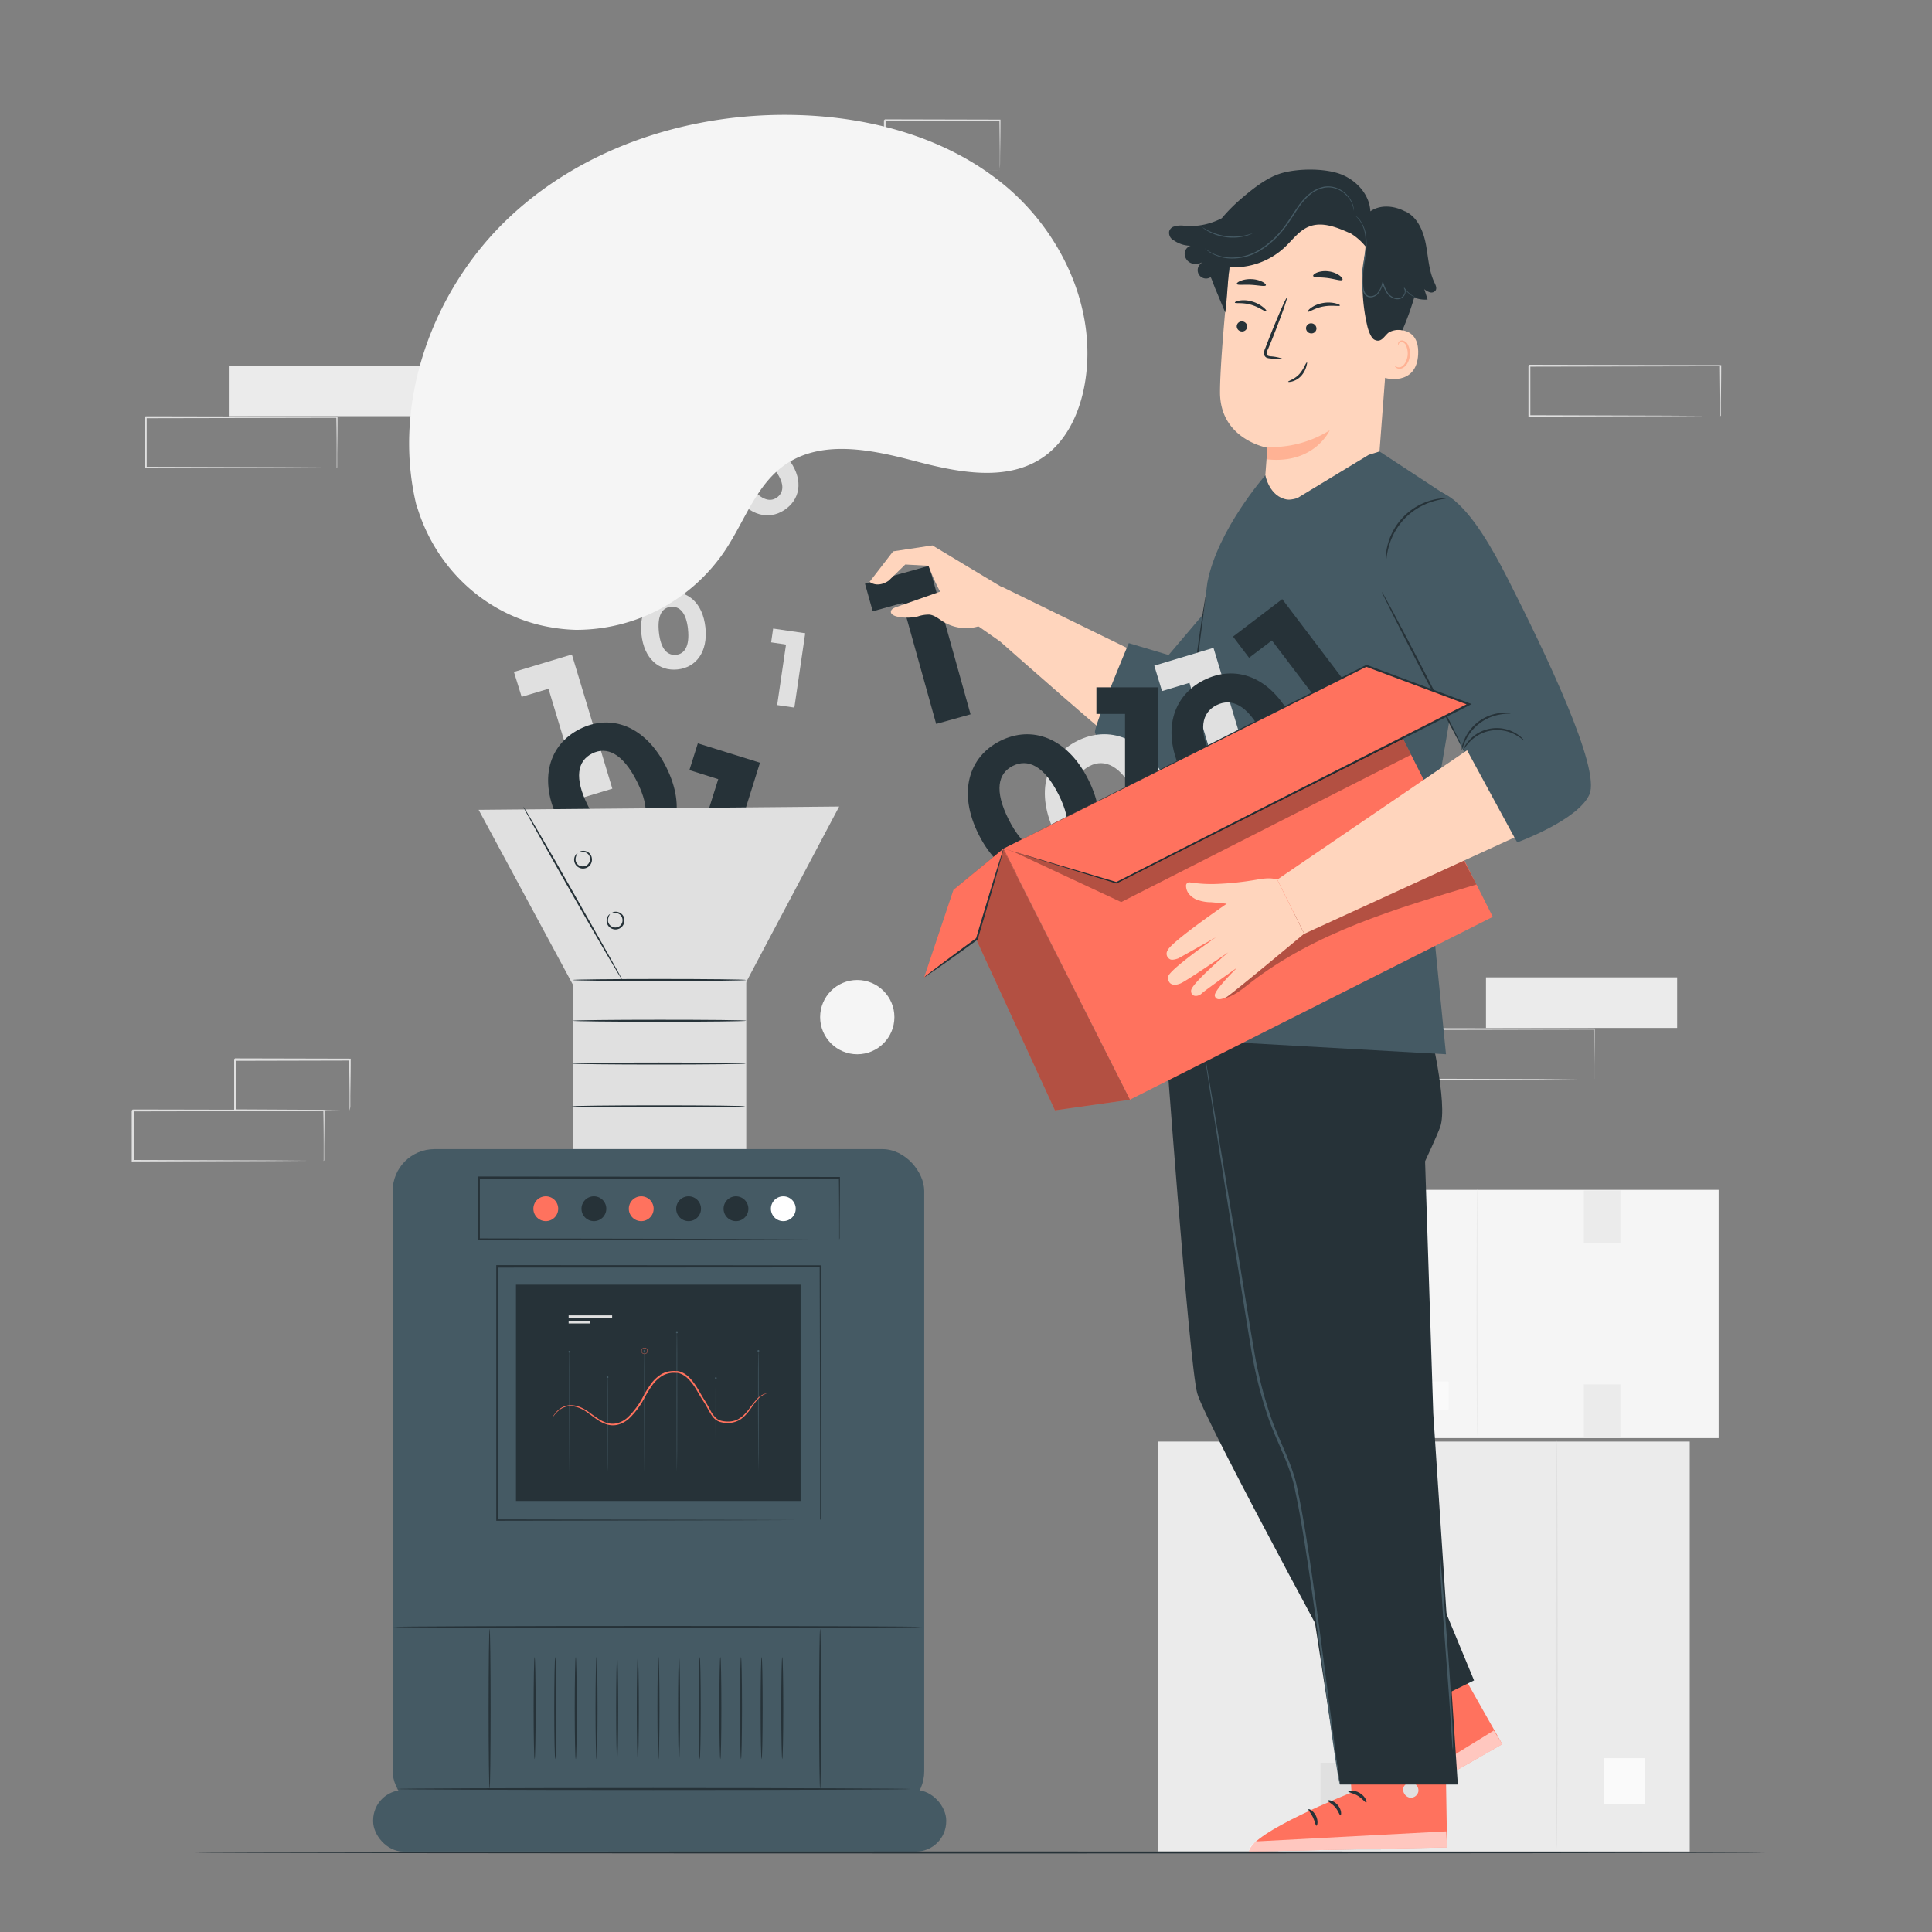 <svg xmlns="http://www.w3.org/2000/svg" viewBox="0 0 500 500"><rect x="0" y="0" width="500" height="500" fill="#808080" stroke="none"/><g id="background-complete"><rect x="361.47" y="307.92" width="83.31" height="64.25" transform="translate(806.25 680.1) rotate(180)" style="fill:#f5f5f5"></rect><path d="M382.34,371.72c.12,0,.21-14.32.21-32s-.09-32-.21-32-.21,14.32-.21,32S382.23,371.72,382.34,371.72Z" style="fill:#ebebeb"></path><rect x="368.53" y="357.55" width="6.39" height="7.22" transform="translate(743.45 722.32) rotate(180)" style="fill:#fafafa"></rect><rect x="409.9" y="308.09" width="9.46" height="13.71" style="fill:#ebebeb"></rect><rect x="409.9" y="358.27" width="9.46" height="13.71" style="fill:#ebebeb"></rect><rect x="299.78" y="373.08" width="137.52" height="106.07" style="fill:#ebebeb"></rect><path d="M402.85,478.4c-.15,0-.27-23.64-.27-52.8s.12-52.81.27-52.81.27,23.64.27,52.81S403,478.4,402.85,478.4Z" style="fill:#e0e0e0"></path><rect x="415.1" y="455.01" width="10.54" height="11.92" style="fill:#fafafa"></rect><rect x="341.74" y="373.35" width="15.62" height="22.63" style="fill:#e0e0e0"></rect><rect x="341.74" y="456.2" width="15.62" height="22.63" style="fill:#e0e0e0"></rect><rect x="59.22" y="94.62" width="49.47" height="13.09" style="fill:#ebebeb"></rect><path d="M87.13,121.07a2.07,2.07,0,0,1,0-.23l0-.67q0-.93,0-2.58c0-2.26,0-5.51-.09-9.6l.15.15-49.47.1.25-.25h0v13.06l-.25-.24,35.26.11,10.4.07,2.82,0,.73,0h.26s-.07,0-.22,0l-.71,0-2.76,0-10.35.07-35.43.11h-.25V108h0l.25-.26,49.47.1h.16V108c0,4.13-.07,7.41-.09,9.69,0,1.09,0,1.93,0,2.54,0,.27,0,.48,0,.65S87.14,121.08,87.13,121.07Z" style="fill:#e0e0e0"></path><rect x="384.57" y="252.94" width="49.47" height="13.09" style="fill:#ebebeb"></rect><path d="M412.48,279.4s0-.09,0-.24l0-.67q0-.93,0-2.58c0-2.26-.05-5.51-.09-9.6l.15.15-49.47.1.25-.25h0V279.4l-.25-.25,35.26.11,10.4.07,2.82,0,.73,0,.26,0h-.22l-.71,0-2.76,0-10.35.07-35.43.11h-.25V266.33h0l.25-.25,49.47.09h.16v.15c0,4.13-.07,7.41-.09,9.69,0,1.09,0,1.94,0,2.54,0,.27,0,.48,0,.65A.85.85,0,0,1,412.48,279.4Z" style="fill:#e0e0e0"></path><path d="M445.21,107.72a1,1,0,0,1,0-.23v-.67c0-.62,0-1.48,0-2.58,0-2.26-.05-5.51-.09-9.6l.16.15-49.47.1c.11-.11-.26.25.24-.25h0v13.06l-.25-.24,35.26.11,10.41.07,2.81,0,.74,0h.26a.6.6,0,0,1-.23,0l-.71,0-2.76,0-10.35.07-35.43.11h-.24v-.25c0-2.1,0-4.25,0-6.43V94.66h0l.26-.26,49.47.1h.15v.16c0,4.13-.06,7.41-.08,9.69,0,1.09,0,1.93,0,2.54,0,.27,0,.48,0,.65A1.23,1.23,0,0,1,445.21,107.72Z" style="fill:#e0e0e0"></path><path d="M83.77,300.47a1.35,1.35,0,0,1,0-.24v-.67c0-.62,0-1.48,0-2.58,0-2.26,0-5.51-.09-9.6l.16.15-49.47.1c.11-.11-.26.25.24-.25h0v13.07l-.25-.25,35.26.11L80,300.4l2.81,0,.74,0a.87.87,0,0,1,.26,0h-.23l-.71,0-2.76,0-10.35.07-35.43.11h-.24v-.24q0-3.17,0-6.44V287.4h0l.26-.26,49.47.1h.15v.16c0,4.13-.06,7.41-.08,9.69,0,1.09,0,1.94,0,2.54,0,.27,0,.48,0,.65A1.66,1.66,0,0,1,83.77,300.47Z" style="fill:#e0e0e0"></path><path d="M90.47,287.38s0-.09,0-.25,0-.42,0-.7c0-.64,0-1.52,0-2.62,0-2.3-.06-5.54-.1-9.52l.18.18-29.72.07.25-.25h0V281q0,3.29,0,6.35l-.24-.24,21.26.11,6.2.07,1.67,0,.59,0a3.28,3.28,0,0,1-.53,0l-1.63,0-6.13.06-21.43.12h-.24v-.24c0-2,0-4.16,0-6.35v-6.72h0c-.06,0,.47-.48.25-.25l29.72.07h.19v.18c0,4-.08,7.31-.1,9.63,0,1.09,0,1.95,0,2.58A5.15,5.15,0,0,1,90.47,287.38Z" style="fill:#e0e0e0"></path><path d="M252,57.3a1.1,1.1,0,0,1,0-.24v-.67l0-2.57c0-2.26-.05-5.51-.09-9.61l.16.16-49.47.1c.11-.12-.26.25.25-.26h0v3.34c0,1.11,0,2.21,0,3.3V57.3l-.25-.24,35.26.11,10.41.07,2.81,0,.74,0H252a.94.94,0,0,1-.23,0h-.71l-2.76,0L238,57.44l-35.43.11h-.24V57.3c0-2.1,0-4.25,0-6.44V44.22h0l.26-.25,49.47.1h.15v.15c0,4.14-.06,7.42-.08,9.7,0,1.08,0,1.93,0,2.54l0,.64A1.31,1.31,0,0,1,252,57.3Z" style="fill:#e0e0e0"></path><path d="M258.75,44.21a.72.72,0,0,1,0-.25c0-.18,0-.41,0-.69,0-.64,0-1.52,0-2.62,0-2.3-.05-5.54-.1-9.52l.19.18L229,31.38l.25-.25h0v6.72c0,2.19,0,4.31,0,6.34L229,44l21.26.12,6.2.06,1.67,0,.6,0a3.51,3.51,0,0,1-.54,0l-1.62,0-6.14.07L229,44.45h-.24v-.24c0-2,0-4.15,0-6.34V31.15h0c-.06.05.48-.48.25-.26l29.73.07h.18v.19c0,4-.08,7.31-.1,9.63,0,1.08,0,2-.05,2.58S258.76,44.23,258.75,44.21Z" style="fill:#e0e0e0"></path><path d="M148,169.38l10.47,34.73-8,2.42-8.52-28.28-6.95,2.09L133,173.89Z" style="fill:#e0e0e0"></path><path d="M166,164.16c-.69-6.38,2.45-10.38,7.2-10.89s8.67,2.71,9.36,9.09-2.42,10.38-7.2,10.89S166.68,170.53,166,164.16Zm12.06-1.31c-.47-4.39-2.21-6-4.45-5.8s-3.56,2.23-3.08,6.62,2.22,6,4.42,5.8S178.53,167.24,178.05,162.85Z" style="fill:#e0e0e0"></path><path d="M190.83,128.94c-4-5-3.49-10.08.24-13.06s8.79-2.35,12.79,2.67,3.5,10.06-.25,13S194.82,134,190.83,128.94Zm9.49-7.57c-2.76-3.45-5.12-3.92-6.87-2.51s-1.82,3.78.94,7.24,5.11,3.91,6.84,2.53S203.07,124.82,200.32,121.37Z" style="fill:#e0e0e0"></path><path d="M158.39,99.7c-4-5-3.49-10.08.25-13.06s8.78-2.35,12.78,2.67,3.51,10.06-.25,13.06S162.39,104.71,158.39,99.7Zm9.49-7.57c-2.75-3.45-5.11-3.91-6.87-2.51s-1.81,3.78.94,7.24,5.11,3.91,6.85,2.53S170.63,95.58,167.88,92.13Z" style="fill:#f5f5f5"></path><path d="M208.39,163.88l-2.81,19.24-4.45-.65,2.29-15.66-3.85-.57.52-3.57Z" style="fill:#e0e0e0"></path><path d="M138,140.55l7.82-17.8,4.12,1.81-6.37,14.5,3.56,1.56-1.45,3.3Z" style="fill:#e0e0e0"></path></g><g id="background-simple"><path d="M107.7,130.47l.61,1.85c5.17,15.66,18.34,27.41,34.46,30.06A43.88,43.88,0,0,0,149,163a46.42,46.42,0,0,0,38.68-20.59c5-7.52,8-16.8,15.31-22,9.53-6.76,22.44-4.07,33.65-1.12s24.14,5.62,33.64-1.18c5.95-4.26,9.2-11.52,10.46-18.76,3.36-19.18-5.94-39.17-20.8-51.45s-34.45-17.6-53.68-18.13c-26.94-.74-54.71,7.88-74.49,26.51S101.39,104,107.7,130.47Z" style="fill:#f5f5f5"></path><circle cx="221.86" cy="263.23" r="9.61" style="fill:#f5f5f5"></circle></g><g id="Machine"><path d="M144.6,212.42c-5.38-10.69-2.51-19.74,5.45-23.75s16.93-.93,22.32,9.76,2.56,19.71-5.44,23.74S150,223.11,144.6,212.42Zm20.23-10.19c-3.71-7.36-7.84-9.11-11.59-7.22s-4.76,6.22-1.05,13.58,7.84,9.11,11.54,7.24S168.53,209.59,164.83,202.23Z" style="fill:#263238"></path><path d="M196.68,197.39,185,234.66,176.32,232l9.56-30.35-7.46-2.35,2.18-6.92Z" style="fill:#263238"></path><polygon points="123.87 209.58 148.25 254.81 192.77 254.81 217.18 208.73 123.87 209.58" style="fill:#e0e0e0"></polygon><rect x="148.31" y="251.38" width="44.82" height="46" style="fill:#e0e0e0"></rect><rect x="101.62" y="297.39" width="137.57" height="171.87" rx="10.83" style="fill:#455a64"></rect><rect x="96.57" y="463.28" width="148.31" height="15.91" rx="7.82" style="fill:#455a64"></rect><path d="M193.13,253.62c0,.14-10.06.26-22.48.26s-22.48-.12-22.48-.26,10.07-.26,22.48-.26S193.13,253.47,193.13,253.62Z" style="fill:#263238"></path><path d="M193.13,264.17c0,.14-10.06.26-22.48.26s-22.48-.12-22.48-.26,10.07-.26,22.48-.26S193.13,264,193.13,264.17Z" style="fill:#263238"></path><path d="M193,275.24c0,.15-10.07.26-22.48.26s-22.48-.11-22.48-.26,10.06-.26,22.48-.26S193,275.1,193,275.24Z" style="fill:#263238"></path><path d="M192.88,286.32c0,.14-10.06.26-22.47.26s-22.48-.12-22.48-.26,10.06-.26,22.48-.26S192.88,286.17,192.88,286.32Z" style="fill:#263238"></path><path d="M161.05,253.62c-.12.07-6-9.92-13.05-22.32s-12.72-22.5-12.6-22.57,6,9.91,13,22.31S161.18,253.54,161.05,253.62Z" style="fill:#263238"></path><path d="M150,220.49s.13-.15.45-.24a2.2,2.2,0,0,1,1.41.13,2.14,2.14,0,0,1,1.3,1.67,2.31,2.31,0,0,1-3.62,2.3,2.24,2.24,0,0,1-.47-3.22c.22-.26.39-.34.41-.31a3,3,0,0,0-.53,1.63,1.81,1.81,0,0,0,.85,1.49,2,2,0,0,0,2.05,0,2,2,0,0,0,.84-1.87,1.83,1.83,0,0,0-1-1.4A3,3,0,0,0,150,220.49Z" style="fill:#263238"></path><path d="M158.4,236.25s.13-.15.45-.24a2.21,2.21,0,0,1,1.41.14,2.12,2.12,0,0,1,1.3,1.66,2.31,2.31,0,0,1-3.62,2.3,2.24,2.24,0,0,1-.47-3.22c.22-.26.39-.33.41-.31a3,3,0,0,0-.53,1.64,1.82,1.82,0,0,0,.85,1.49,1.86,1.86,0,0,0,2.89-1.83,1.81,1.81,0,0,0-1-1.4A2.93,2.93,0,0,0,158.4,236.25Z" style="fill:#263238"></path><rect x="133.53" y="332.47" width="73.66" height="55.98" style="fill:#263238"></rect><path d="M235.64,463c0,.14-29.8.26-66.55.26s-66.56-.12-66.56-.26,29.79-.26,66.56-.26S235.64,462.9,235.64,463Z" style="fill:#263238"></path><path d="M212.25,393.45s0-.42,0-1.22,0-2,0-3.51c0-3.08,0-7.58,0-13.31,0-11.46-.07-27.85-.12-47.62l.22.21-83.68.05h0l.26-.26c0,23.68,0,46.07,0,65.66l-.24-.23,60.41.11,17.14.06,4.56,0,1.17,0h0l-1.15,0-4.51,0-17.09.07-60.56.11h-.23v-.23c0-19.59,0-42,0-65.66v-.27h.27l83.68.05h.22v.22c0,19.83-.08,36.26-.11,47.76,0,5.71,0,10.19,0,13.26,0,1.51,0,2.67,0,3.47S212.25,393.45,212.25,393.45Z" style="fill:#263238"></path><path d="M144.46,312.82a3.21,3.21,0,1,1-3.2-3.21A3.21,3.21,0,0,1,144.46,312.82Z" style="fill:#FF725E"></path><path d="M156.91,312.82a3.21,3.21,0,1,1-3.21-3.21A3.21,3.21,0,0,1,156.91,312.82Z" style="fill:#263238"></path><path d="M169.16,312.82a3.21,3.21,0,1,1-3.2-3.21A3.21,3.21,0,0,1,169.16,312.82Z" style="fill:#FF725E"></path><path d="M181.42,312.82a3.21,3.21,0,1,1-3.21-3.21A3.21,3.21,0,0,1,181.42,312.82Z" style="fill:#263238"></path><path d="M193.68,312.82a3.21,3.21,0,1,1-3.21-3.21A3.21,3.21,0,0,1,193.68,312.82Z" style="fill:#263238"></path><path d="M205.93,312.82a3.21,3.21,0,1,1-3.2-3.21A3.21,3.21,0,0,1,205.93,312.82Z" style="fill:#fff"></path><path d="M238.56,421.06c0,.14-30.64.26-68.42.26s-68.42-.12-68.42-.26,30.63-.26,68.42-.26S238.56,420.92,238.56,421.06Z" style="fill:#263238"></path><path d="M217.18,320.76s0-.09,0-.27v-.8c0-.71,0-1.74,0-3.08,0-2.71,0-6.66-.07-11.73l.13.13-93.31.13h0l.26-.26v15.88l-.26-.25,66.38.11,19.72.07,5.34,0,1.39,0h.48l-.45,0-1.36,0-5.27,0-19.66.08-66.57.11h-.26v-16.4h.26l93.31.12h.14v.14c0,5.1-.06,9.08-.08,11.81,0,1.32,0,2.34,0,3.05l0,.77A.87.87,0,0,1,217.18,320.76Z" style="fill:#263238"></path><path d="M126.71,463c-.14,0-.26-9.28-.26-20.73s.12-20.74.26-20.74.26,9.29.26,20.74S126.85,463,126.71,463Z" style="fill:#263238"></path><path d="M212.25,463c-.14,0-.26-9.28-.26-20.73s.12-20.74.26-20.74.26,9.29.26,20.74S212.39,463,212.25,463Z" style="fill:#263238"></path><path d="M138.36,455.27c-.14,0-.26-5.92-.26-13.22s.12-13.22.26-13.22.26,5.92.26,13.22S138.51,455.27,138.36,455.27Z" style="fill:#263238"></path><path d="M143.7,455.27c-.14,0-.26-5.92-.26-13.22s.12-13.22.26-13.22.26,5.92.26,13.22S143.85,455.27,143.7,455.27Z" style="fill:#263238"></path><path d="M149,455.27c-.14,0-.26-5.92-.26-13.22s.12-13.22.26-13.22.26,5.92.26,13.22S149.19,455.27,149,455.27Z" style="fill:#263238"></path><path d="M154.38,455.27c-.14,0-.26-5.92-.26-13.22s.12-13.22.26-13.22.26,5.92.26,13.22S154.53,455.27,154.38,455.27Z" style="fill:#263238"></path><path d="M159.72,455.27c-.14,0-.26-5.92-.26-13.22s.12-13.22.26-13.22.26,5.92.26,13.22S159.87,455.27,159.72,455.27Z" style="fill:#263238"></path><path d="M165.06,455.27c-.14,0-.26-5.92-.26-13.22s.12-13.22.26-13.22.27,5.92.27,13.22S165.21,455.27,165.06,455.27Z" style="fill:#263238"></path><path d="M170.41,455.27c-.15,0-.26-5.92-.26-13.22s.11-13.22.26-13.22.26,5.92.26,13.22S170.55,455.27,170.41,455.27Z" style="fill:#263238"></path><path d="M175.75,455.27c-.15,0-.26-5.92-.26-13.22s.11-13.22.26-13.22.26,5.92.26,13.22S175.89,455.27,175.75,455.27Z" style="fill:#263238"></path><path d="M181.09,455.27c-.15,0-.26-5.92-.26-13.22s.11-13.22.26-13.22.26,5.92.26,13.22S181.23,455.27,181.09,455.27Z" style="fill:#263238"></path><path d="M186.43,455.27c-.15,0-.26-5.92-.26-13.22s.11-13.22.26-13.22.26,5.92.26,13.22S186.57,455.27,186.43,455.27Z" style="fill:#263238"></path><path d="M191.77,455.27c-.15,0-.26-5.92-.26-13.22s.11-13.22.26-13.22.26,5.92.26,13.22S191.91,455.27,191.77,455.27Z" style="fill:#263238"></path><path d="M197.11,455.27c-.15,0-.26-5.92-.26-13.22s.11-13.22.26-13.22.26,5.92.26,13.22S197.25,455.27,197.11,455.27Z" style="fill:#263238"></path><path d="M202.45,455.27c-.14,0-.26-5.92-.26-13.22s.12-13.22.26-13.22.26,5.92.26,13.22S202.59,455.27,202.45,455.27Z" style="fill:#263238"></path><path d="M157.22,380.82s-.08-5.47-.08-12.2,0-12.21.08-12.21.08,5.46.08,12.21S157.27,380.82,157.22,380.82Z" style="fill:#455a64"></path><path d="M185.26,380.82s-.08-5.47-.08-12.2,0-12.21.08-12.21.08,5.46.08,12.21S185.3,380.82,185.26,380.82Z" style="fill:#455a64"></path><path d="M166.79,380.82s-.08-7-.08-15.6,0-15.6.08-15.6.08,7,.08,15.6S166.84,380.82,166.79,380.82Z" style="fill:#455a64"></path><path d="M147.39,380.82s-.08-7-.08-15.6,0-15.6.08-15.6.08,7,.08,15.6S147.44,380.82,147.39,380.82Z" style="fill:#455a64"></path><path d="M196.26,380.82s-.08-7-.08-15.6,0-15.6.08-15.6.08,7,.08,15.6S196.3,380.82,196.26,380.82Z" style="fill:#455a64"></path><path d="M175.19,380.82c-.05,0-.08-8.07-.08-18s0-18,.08-18,.07,8.07.07,18S175.23,380.82,175.19,380.82Z" style="fill:#455a64"></path><path d="M157.45,356.41a.23.23,0,0,1-.23.23.23.23,0,0,1-.23-.23.24.24,0,0,1,.23-.23A.23.23,0,0,1,157.45,356.41Z" style="fill:#455a64"></path><path d="M167,349.62a.23.23,0,0,1-.23.23.24.24,0,0,1-.23-.23.23.23,0,0,1,.23-.23A.23.23,0,0,1,167,349.62Z" style="fill:#455a64"></path><path d="M166.79,350.43a.81.81,0,0,1-.81-.81.82.82,0,0,1,.81-.82.82.82,0,0,1,.82.82A.82.82,0,0,1,166.79,350.43Zm0-1.55a.74.74,0,1,0,.74.74A.74.74,0,0,0,166.79,348.88Z" style="fill:#FF725E"></path><path d="M175.41,344.79a.23.23,0,1,1-.45,0,.23.23,0,1,1,.45,0Z" style="fill:#455a64"></path><path d="M185.49,356.64a.23.23,0,0,1-.23.23.23.23,0,0,1,0-.46A.23.23,0,0,1,185.49,356.64Z" style="fill:#455a64"></path><path d="M196.5,349.62a.24.24,0,0,1-.23.23.23.23,0,0,1-.23-.23.23.23,0,0,1,.23-.23A.23.23,0,0,1,196.5,349.62Z" style="fill:#455a64"></path><path d="M147.62,349.85a.22.22,0,0,1-.23.22.23.23,0,1,1,0-.45A.23.23,0,0,1,147.62,349.85Z" style="fill:#455a64"></path><path d="M198.43,360.66s-.25.06-.7.25a5,5,0,0,0-1.65,1.27c-.62.68-1.24,1.62-2,2.68a13.35,13.35,0,0,1-1.39,1.62,7.61,7.61,0,0,1-.9.75,6,6,0,0,1-1.09.59,6.09,6.09,0,0,1-2.61.45,6.8,6.8,0,0,1-1.4-.18,3.64,3.64,0,0,1-1.37-.6,4.19,4.19,0,0,1-1.07-1.11c-.29-.42-.56-.87-.81-1.32-.5-.91-1-1.82-1.62-2.74s-1.13-1.92-1.73-2.88a13.72,13.72,0,0,0-2.11-2.71,6,6,0,0,0-1.4-1,4.75,4.75,0,0,0-.81-.33l-.42-.1-.22,0a1.49,1.49,0,0,0-.21,0,6.09,6.09,0,0,0-3.46.73,9.18,9.18,0,0,0-2.65,2.47,30.32,30.32,0,0,0-1.9,3.05,20.64,20.64,0,0,1-4.09,5.56,7.06,7.06,0,0,1-2.86,1.59,5.22,5.22,0,0,1-1.57.17,5.84,5.84,0,0,1-1.51-.28,10.13,10.13,0,0,1-2.53-1.33c-.75-.52-1.43-1.05-2.1-1.53a11.09,11.09,0,0,0-2-1.21,7,7,0,0,0-2-.57,5.13,5.13,0,0,0-1.77.11c-.13,0-.25.09-.38.12a3.84,3.84,0,0,0-.36.14,4.69,4.69,0,0,0-.63.35,7.33,7.33,0,0,0-.95.75c-.23.26-.45.47-.59.66a5.29,5.29,0,0,1-.47.58,3.6,3.6,0,0,1,.39-.64c.13-.2.35-.42.57-.7a6.13,6.13,0,0,1,.95-.8,4.91,4.91,0,0,1,.64-.38c.12-.07.25-.1.38-.16a2.55,2.55,0,0,1,.39-.13,4.91,4.91,0,0,1,1.86-.16,6.6,6.6,0,0,1,2.07.56,11,11,0,0,1,2.06,1.21c.67.47,1.36,1,2.11,1.5a9.72,9.72,0,0,0,2.44,1.26,6,6,0,0,0,1.41.25,5.14,5.14,0,0,0,1.45-.17,6.59,6.59,0,0,0,2.67-1.52,20.4,20.4,0,0,0,4-5.45,27,27,0,0,1,1.93-3.11,9.48,9.48,0,0,1,2.78-2.6,6.56,6.56,0,0,1,3.74-.79l.24,0,.24,0,.47.11a6.77,6.77,0,0,1,.88.36,6.49,6.49,0,0,1,1.51,1.08,14.69,14.69,0,0,1,2.17,2.81c.61,1,1.15,2,1.72,2.89s1.12,1.86,1.61,2.77a6.8,6.8,0,0,0,1.75,2.32,3.33,3.33,0,0,0,1.23.55,6.64,6.64,0,0,0,1.33.17,5.91,5.91,0,0,0,2.47-.38,6,6,0,0,0,1-.56,7.73,7.73,0,0,0,.88-.7,13.08,13.08,0,0,0,1.38-1.56,30.82,30.82,0,0,1,2.1-2.64,4.86,4.86,0,0,1,1.75-1.24,2.38,2.38,0,0,1,.54-.14C198.36,360.66,198.43,360.65,198.43,360.66Z" style="fill:#FF725E"></path><rect x="147.16" y="340.42" width="11.26" height="0.63" style="fill:#e0e0e0"></rect><rect x="147.16" y="341.88" width="5.57" height="0.63" style="fill:#e0e0e0"></rect></g><g id="Character"><path d="M258.72,165.92s32.25,28.59,36.56,31.23,37.1-20.53,37.1-20.53l-12.3-26.11L301,172.25,259.18,151.8Z" style="fill:#ffd5bd"></path><path d="M292.13,166.44s-9,21.38-8.75,23.09,9.56,10.64,12.22,10.64a42.69,42.69,0,0,1,4.31,1.12l8.3-2.93,5.91-42.61-11.69,13.77Z" style="fill:#455a64"></path><path d="M240.45,146.43l10.73,38.44-8.9,2.48-8.73-31.29-7.69,2.14-2-7.14Z" style="fill:#263238"></path><path d="M262,153.59l-20.69-12.44-10.17,1.54-6.09,7.89c2.33,1.69,4.93-.3,4.93-.3l4.31-4.19,6,.33s2.92,8,5.62,10.27,12.78,9.23,12.78,9.23l5-11Z" style="fill:#ffd5bd"></path><path d="M246.27,152.07l-14.39,5.06c-.6.21-1.31.57-1.32,1.2s.76,1,1.4,1.19a12.18,12.18,0,0,0,5.6,0,8.69,8.69,0,0,1,3-.46c1.3.16,2.35,1.08,3.46,1.77a11.24,11.24,0,0,0,15.58-3.63Z" style="fill:#ffd5bd"></path><path d="M360.07,76.58l-3.69,48.59c-.63,8.26-3.24,20.27-16.26,18.69h0c-11.19-2.23-13.24-13.2-12.65-20.91.28-3.66.51-6.71.51-7.08,0,0-12.28-2.11-12.24-14.42,0-6,1.05-18.2,2.11-29.27A22.94,22.94,0,0,1,341,51.46l1.19,0C355,52.42,361.37,63.82,360.07,76.58Z" style="fill:#ffd5bd"></path><path d="M328,115.69a28.64,28.64,0,0,0,16.12-4.32s-3.93,8.8-16.19,7.51Z" style="fill:#ffb294"></path><path d="M319.6,78.34c.21.26,1.95-.11,4.14.52s3.61,1.84,3.89,1.72,0-.46-.64-1A7.94,7.94,0,0,0,323.93,78a7.26,7.26,0,0,0-3.36-.18C319.81,78,319.5,78.22,319.6,78.34Z" style="fill:#263238"></path><path d="M338.54,80.67c.3.14,1.69-.94,3.92-1.35s4,0,4.24-.19-.24-.39-1-.61a8,8,0,0,0-3.44-.08,7.26,7.26,0,0,0-3.07,1.31C338.55,80.24,338.39,80.61,338.54,80.67Z" style="fill:#263238"></path><path d="M338,84.89a1.36,1.36,0,0,0,1.29,1.39,1.29,1.29,0,0,0,1.41-1.2,1.37,1.37,0,0,0-1.28-1.4A1.3,1.3,0,0,0,338,84.89Z" style="fill:#263238"></path><path d="M320.07,84.39a1.35,1.35,0,0,0,1.28,1.39,1.3,1.3,0,0,0,1.42-1.2,1.35,1.35,0,0,0-1.28-1.39A1.29,1.29,0,0,0,320.07,84.39Z" style="fill:#263238"></path><path d="M331.91,92.82a12.23,12.23,0,0,0-3.06-.6c-.48-.06-.94-.16-1-.49a2.47,2.47,0,0,1,.34-1.43c.47-1.16,1-2.38,1.48-3.65,2.07-5.21,3.57-9.49,3.36-9.57s-2,4.07-4.12,9.27c-.49,1.29-1,2.51-1.42,3.68a2.78,2.78,0,0,0-.28,1.89,1.18,1.18,0,0,0,.78.72,3.37,3.37,0,0,0,.82.13A12.19,12.19,0,0,0,331.91,92.82Z" style="fill:#263238"></path><path d="M339.85,71.42c.16.47,1.83.27,3.78.54s3.53.85,3.8.44c.12-.2-.15-.65-.78-1.11a6.24,6.24,0,0,0-2.8-1.06,6.14,6.14,0,0,0-3,.31C340.15,70.83,339.79,71.19,339.85,71.42Z" style="fill:#263238"></path><path d="M320.08,73.49c.18.39,1.81.12,3.75.23s3.53.5,3.77.13c.1-.17-.19-.53-.84-.89a6.69,6.69,0,0,0-2.82-.72,7,7,0,0,0-2.91.45C320.34,73,320,73.3,320.08,73.49Z" style="fill:#263238"></path><path d="M358.92,85.68c.21-.09,8.5-2.37,8.1,6s-8.76,6.27-8.76,6S358.92,85.68,358.92,85.68Z" style="fill:#ffd5bd"></path><path d="M361,94.69s.14.11.38.23a1.51,1.51,0,0,0,1.1.08c.9-.29,1.71-1.66,1.83-3.18a5,5,0,0,0-.31-2.11,1.71,1.71,0,0,0-1.05-1.18.75.75,0,0,0-.89.36c-.12.23-.08.4-.12.41s-.17-.15-.09-.49a.88.88,0,0,1,.36-.51,1.08,1.08,0,0,1,.82-.18,2.06,2.06,0,0,1,1.46,1.38,4.83,4.83,0,0,1,.4,2.37c-.13,1.69-1.07,3.23-2.31,3.53a1.6,1.6,0,0,1-1.33-.29C361,94.89,361,94.7,361,94.69Z" style="fill:#ffb294"></path><path d="M333.38,98.8c-.08-.22,1.61-.57,2.9-2a9.29,9.29,0,0,0,1.35-2.08c.3-.59.52-.95.61-.92s0,.45-.17,1.1a6.18,6.18,0,0,1-1.29,2.35,4.94,4.94,0,0,1-2.29,1.45C333.83,98.89,333.39,98.87,333.38,98.8Z" style="fill:#263238"></path><path d="M302.6,59.78a2,2,0,0,1,1-1.08,6.09,6.09,0,0,1,3.17-.23,17.69,17.69,0,0,0,9.44-2,41.24,41.24,0,0,1,4.73-4.8c4-3.49,7.32-5.82,10.58-6.81,4.23-1.28,11.1-1.35,15.26.15s7.66,5.27,7.87,9.68c2.56-1.8,6.14-1.47,8.94,0l.07,0c3.14,1.44,4.67,5,5.33,8.4s.76,6.95,2.25,10.06c.31.65.67,1.43.3,2a1.36,1.36,0,0,1-1.48.5,4,4,0,0,1-1.45-.82c.29.9.57,1.79.85,2.69A7.59,7.59,0,0,1,366,77a73.9,73.9,0,0,1-3.07,8.49,5.06,5.06,0,0,0-3.5.54c-1.22.92-1.9,2.79-3.72,1.9-.92-.46-1.62-2.54-1.85-3.55A47.71,47.71,0,0,1,353.58,64a15.38,15.38,0,0,0-4.43-3.84l.13.14c-3.31-1.48-7.07-3-10.45-1.68-2.62,1-4.33,3.5-6.39,5.42a19.27,19.27,0,0,1-14.24,5.1c-.48,3.43-.62,8.32-1.11,11.74l-2.4-5.77v0a13.46,13.46,0,0,1-.51-1.27l-.06-.13v0a21.4,21.4,0,0,0-.79-2l0,0a2.16,2.16,0,0,1-2.88-3.16,4.72,4.72,0,0,1,1.13-1,3.39,3.39,0,0,1-3.32.55,2.68,2.68,0,0,1-1.65-2.8,2.29,2.29,0,0,1,1.51-1.7,7.69,7.69,0,0,1-4.27-1.35A2.21,2.21,0,0,1,302.6,59.78Z" style="fill:#263238"></path><path d="M350.71,55.78A9.18,9.18,0,0,1,351.83,57a8.75,8.75,0,0,1,1.52,4.22,15.41,15.41,0,0,1,0,3.13c-.1,1.13-.29,2.33-.49,3.59a30.94,30.94,0,0,0-.45,4,14,14,0,0,0,.09,2.14,4.45,4.45,0,0,0,.68,2.13,1.88,1.88,0,0,0,1.68.73,2.79,2.79,0,0,0,1.63-.74,6.49,6.49,0,0,0,1.45-3h-.26a10.61,10.61,0,0,0,1.26,2.7,3.69,3.69,0,0,0,2.26,1.5,2.31,2.31,0,0,0,1.28-.11,2,2,0,0,0,.93-.77,2.07,2.07,0,0,0,.36-1.06,1.51,1.51,0,0,0-.31-1l-.14.1a7.88,7.88,0,0,0,2.45,2.2,4.63,4.63,0,0,0,.79.39.92.92,0,0,0,.28.1,1.47,1.47,0,0,0-.26-.14c-.18-.09-.44-.23-.76-.43a8,8,0,0,1-2.36-2.22l-.14.11a1.57,1.57,0,0,1-.08,1.82,1.77,1.77,0,0,1-.84.68,2.16,2.16,0,0,1-1.16.08,3.42,3.42,0,0,1-2.09-1.42A10.14,10.14,0,0,1,358,73.12l-.15-.4-.11.41A6.17,6.17,0,0,1,356.33,76a2.4,2.4,0,0,1-1.46.66,1.55,1.55,0,0,1-1.42-.62,4.25,4.25,0,0,1-.63-2,14.68,14.68,0,0,1-.09-2.09,32.82,32.82,0,0,1,.43-4c.19-1.26.38-2.47.47-3.61a15.06,15.06,0,0,0-.08-3.18,8.65,8.65,0,0,0-1.63-4.26A4.81,4.81,0,0,0,350.71,55.78Z" style="fill:#455a64"></path><path d="M311.84,64.32s0,0,.09.1l.29.24a2.7,2.7,0,0,0,.49.38,6.77,6.77,0,0,0,.71.46,10.78,10.78,0,0,0,5.15,1.4,13.77,13.77,0,0,0,7.61-2.07,24.08,24.08,0,0,0,7-6.74c1-1.4,1.88-2.86,2.8-4.19A16.46,16.46,0,0,1,339,50.42a8.42,8.42,0,0,1,3.71-1.82,6,6,0,0,1,1.88-.05,6.34,6.34,0,0,1,1.67.48,6.94,6.94,0,0,1,2.41,1.76,7,7,0,0,1,1.22,1.91,8.51,8.51,0,0,1,.47,1.89s0-.05,0-.13l0-.38a6.09,6.09,0,0,0-.34-1.42,7,7,0,0,0-1.21-2,7.1,7.1,0,0,0-2.45-1.84,6.62,6.62,0,0,0-1.72-.51,6.09,6.09,0,0,0-1.95,0,8.64,8.64,0,0,0-3.84,1.86,16.12,16.12,0,0,0-3.12,3.52c-.94,1.34-1.79,2.79-2.81,4.18a23.94,23.94,0,0,1-6.88,6.69,13.89,13.89,0,0,1-7.48,2.09,11,11,0,0,1-5.1-1.3A17.13,17.13,0,0,1,311.84,64.32Z" style="fill:#455a64"></path><path d="M311.21,58.85s.13.14.41.35a8.74,8.74,0,0,0,1.24.77,13.15,13.15,0,0,0,2,.86,14.64,14.64,0,0,0,2.6.58,14.08,14.08,0,0,0,2.66.05,12.4,12.4,0,0,0,2.14-.35,9.72,9.72,0,0,0,1.39-.46,1.51,1.51,0,0,0,.48-.24s-.72.24-1.91.5a15.77,15.77,0,0,1-2.12.29,15.58,15.58,0,0,1-2.61-.08,15.26,15.26,0,0,1-2.55-.54,15.08,15.08,0,0,1-2-.79C311.85,59.26,311.24,58.81,311.21,58.85Z" style="fill:#455a64"></path><path d="M346.33,428.33l13.94,22.43s-18.12,21.7-15.95,26.09l44.46-25.45L368.5,415.56Z" style="fill:#FF725E"></path><path d="M372.91,441a2.09,2.09,0,0,1,2.44,1.36,2,2,0,0,1-1.32,2.43,2.2,2.2,0,0,1-2.57-1.45,2.08,2.08,0,0,1,1.65-2.38" style="fill:#e0e0e0"></path><g style="opacity:0.6"><path d="M388.78,451.4l-2.19-3.54-41.81,25.73s-1.48,2-.46,3.26Z" style="fill:#fff"></path></g><path d="M359.42,451c.13.21,1.27-.31,2.74-.23s2.56.68,2.71.48-.89-1.27-2.67-1.35S359.26,450.77,359.42,451Z" style="fill:#263238"></path><path d="M355.86,455.55c.07.23,1.22.06,2.48.56s2,1.35,2.25,1.21-.36-1.44-1.94-2S355.74,455.34,355.86,455.55Z" style="fill:#263238"></path><path d="M356.41,462.64c.22-.06-.1-1.32-1.34-2.19s-2.52-.76-2.51-.53,1,.51,2,1.24S356.18,462.74,356.41,462.64Z" style="fill:#263238"></path><path d="M356.81,445.48c.2.15,1-.72,2.3-1.34s2.46-.78,2.46-1-1.35-.5-2.85.25S356.6,445.37,356.81,445.48Z" style="fill:#263238"></path><path d="M348.27,437.55l1.5,26.36s-26.29,10.38-26.49,15.28l51.22-1.08-.66-41.17Z" style="fill:#FF725E"></path><path d="M365.56,461.35a2.1,2.1,0,0,1,1.5,2.36,2,2,0,0,1-2.33,1.5,2.2,2.2,0,0,1-1.57-2.5,2.09,2.09,0,0,1,2.59-1.3" style="fill:#e0e0e0"></path><g style="opacity:0.6"><path d="M374.5,478.11l-.23-4.15-49,2.59s-2.26,1-2,2.64Z" style="fill:#fff"></path></g><path d="M348.93,463.66c0,.25,1.27.34,2.52,1.12s1.92,1.82,2.15,1.71-.17-1.54-1.7-2.46S348.87,463.44,348.93,463.66Z" style="fill:#263238"></path><path d="M343.61,466c-.05.24,1,.64,1.91,1.68s1.14,2.16,1.39,2.14.38-1.43-.73-2.7S343.61,465.76,343.61,466Z" style="fill:#263238"></path><path d="M340.69,472.49c.23.05.55-1.21-.12-2.56s-1.85-1.88-1.95-1.67.64.93,1.17,2.05S340.44,472.47,340.69,472.49Z" style="fill:#263238"></path><path d="M349.26,457.62c.11.22,1.25-.15,2.66-.08s2.53.49,2.66.27-1-1.08-2.63-1.14S349.13,457.42,349.26,457.62Z" style="fill:#263238"></path><path d="M369.82,265.31s5.05,20.45,2.88,26.41c-.88,2.39-3.89,8.82-3.89,8.82l2.12,65.3,6.35,96h-30.5L333.7,377.19s-4.59-7.77-6.36-14.47-12.18-73.42-12.18-73.42V263.58Z" style="fill:#263238"></path><path d="M301.35,265.31s6.37,87.48,8.49,95.25,45.48,87.17,45.48,87.17l26.16-12.84-34.7-83.84V270.13Z" style="fill:#263238"></path><path d="M311.79,272.84a3.75,3.75,0,0,0,0,.5c.05.35.12.83.2,1.44.2,1.31.48,3.17.84,5.56.76,4.85,1.85,11.81,3.2,20.39s3,18.87,4.82,30.24c.92,5.69,1.84,11.67,2.9,17.86a108.91,108.91,0,0,0,4.75,18.85c2.3,6.27,5.58,12,6.69,18.15,1.31,6.12,2.23,12.1,3.12,17.79,1.72,11.4,3.11,21.68,4.3,30.32s2.13,15.63,2.86,20.45c.36,2.41.65,4.28.88,5.54.12.61.2,1.09.27,1.44a3.93,3.93,0,0,0,.11.48,2.26,2.26,0,0,0,0-.49c-.05-.36-.11-.84-.2-1.45l-.77-5.56c-.63-4.86-1.54-11.85-2.66-20.47s-2.47-18.94-4.16-30.35c-.88-5.69-1.78-11.68-3.1-17.83-1.12-6.28-4.42-12-6.69-18.24a108.58,108.58,0,0,1-4.73-18.74c-1.08-6.17-2-12.15-2.95-17.84-1.86-11.37-3.54-21.61-5-30.22s-2.59-15.52-3.4-20.36c-.41-2.38-.73-4.24-.95-5.54-.11-.6-.2-1.08-.27-1.43A2.7,2.7,0,0,0,311.79,272.84Z" style="fill:#455a64"></path><path d="M372.68,402.66a12.58,12.58,0,0,0,0,2c0,1.27.13,3.11.26,5.38.26,4.55.71,10.82,1.23,17.73s1,13.19,1.27,17.73c.15,2.19.27,4,.36,5.37a12.82,12.82,0,0,0,.2,2,10.54,10.54,0,0,0,0-2c0-1.27-.06-3.11-.16-5.39-.18-4.54-.56-10.82-1.09-17.74s-1-13.08-1.41-17.72c-.19-2.18-.34-4-.46-5.36A12,12,0,0,0,372.68,402.66Z" style="fill:#455a64"></path><path d="M327.47,123s-12.41,14.11-15,27.75c-.47,2.44-13.55,119.93-13.55,119.93L333.07,269,353.49,149l4.39-31.32S337.73,130,333.11,129.28,327.47,123,327.47,123Z" style="fill:#455a64"></path><polygon points="376.59 129.68 357.01 116.84 354.21 117.72 334.3 129.78 318.35 269.69 374.22 272.84 369.12 221.54 380.9 152.48 376.59 129.68" style="fill:#455a64"></polygon><path d="M353.91,139.92c1.36-11.95,13.51-18,22.68-10.24,4.86,4.12,9.41,11.84,13.57,20,9.82,19.37,24.16,49.24,21.18,55.93S392.67,218,392.67,218L378.1,193.11l-14.34-28.67-7.05-11.14S353.15,146.57,353.91,139.92Z" style="fill:#455a64"></path><path d="M312,154.4a.62.62,0,0,1,0,.24l-.07.7c-.09.67-.2,1.57-.34,2.71-.32,2.39-.76,5.78-1.3,9.95-1.09,8.4-2.5,20-4.05,32.84s-3,24.45-4.21,32.84c-.58,4.19-1.08,7.58-1.46,9.92-.18,1.14-.33,2-.44,2.69-.05.28-.09.51-.13.7a.81.81,0,0,1-.06.24,1.19,1.19,0,0,1,0-.25l.08-.7c.08-.66.2-1.57.34-2.71.31-2.39.76-5.78,1.3-9.94,1.09-8.4,2.5-20,4.05-32.85s3-24.44,4.2-32.83c.59-4.2,1.09-7.59,1.46-9.93.19-1.13.34-2,.44-2.69.06-.28.1-.51.13-.7S312,154.39,312,154.4Z" style="fill:#263238"></path><path d="M357.61,153.14c.13-.07,4.88,8.84,10.6,19.9s10.27,20.07,10.14,20.14-4.87-8.84-10.6-19.9S357.49,153.21,357.61,153.14Z" style="fill:#263238"></path><path d="M394.41,191.63c-.07.07-.79-.71-2.25-1.48A9.8,9.8,0,0,0,380.35,192c-1.15,1.19-1.6,2.16-1.68,2.11s.05-.27.27-.69a8.13,8.13,0,0,1,1.14-1.67,9.61,9.61,0,0,1,12.26-1.93,8.12,8.12,0,0,1,1.6,1.23C394.28,191.39,394.43,191.61,394.41,191.63Z" style="fill:#263238"></path><path d="M390.92,184.63c0,.09-1,0-2.5.25a12.16,12.16,0,0,0-9.21,6.91c-.65,1.4-.84,2.36-.93,2.34a6.24,6.24,0,0,1,.6-2.48,11.49,11.49,0,0,1,9.49-7.14A6.29,6.29,0,0,1,390.92,184.63Z" style="fill:#263238"></path><path d="M374.18,129c0,.1-1.39.15-3.51.82a17.1,17.1,0,0,0-7.26,4.5,17.28,17.28,0,0,0-4.09,7.49c-.55,2.16-.53,3.56-.63,3.55a3.57,3.57,0,0,1-.06-1,13.82,13.82,0,0,1,.33-2.65,16.16,16.16,0,0,1,11.6-12.27,14.2,14.2,0,0,1,2.64-.46A3.1,3.1,0,0,1,374.18,129Z" style="fill:#263238"></path><path d="M273.22,216c-5.5-10.92-2.57-20.16,5.56-24.25s17.3-1,22.8,10S304.2,221.84,296,226,278.72,226.91,273.22,216Zm20.66-10.41c-3.79-7.51-8-9.3-11.84-7.37s-4.85,6.36-1.07,13.87,8,9.3,11.79,7.4S297.66,213.11,293.88,205.59Z" style="fill:#e0e0e0"></path><path d="M253.29,216c-5.5-10.92-2.57-20.16,5.56-24.25s17.3-.95,22.8,10,2.61,20.13-5.56,24.25S258.79,226.91,253.29,216Zm20.65-10.41c-3.78-7.51-8-9.3-11.83-7.37s-4.86,6.36-1.07,13.87,8,9.3,11.78,7.4S277.73,213.11,273.94,205.59Z" style="fill:#263238"></path><path d="M314.05,167.66l10.69,35.46-8.21,2.48-8.7-28.88-7.1,2.13-2-6.58Z" style="fill:#e0e0e0"></path><path d="M306,200.27c-5.5-10.91-2.57-20.15,5.55-24.25s17.3-1,22.8,10,2.62,20.13-5.56,24.25S311.54,211.19,306,200.27Zm20.65-10.4c-3.79-7.51-8-9.3-11.83-7.37s-4.86,6.36-1.07,13.87,8,9.3,11.78,7.39S330.47,197.38,326.69,189.87Z" style="fill:#263238"></path><path d="M299.73,177.88v37.05h-8.57V184.76h-7.41v-6.88Z" style="fill:#263238"></path><path d="M331.84,155.05l22.38,29.52-6.83,5.18-18.22-24-5.91,4.48-4.15-5.48Z" style="fill:#263238"></path><rect x="270.44" y="192.11" width="105.16" height="72.72" transform="translate(-68.26 169.77) rotate(-26.74)" style="fill:#FF725E"></rect><polygon points="259.7 219.66 288.95 228.47 380.22 182.28 353.62 172.34 259.7 219.66" style="fill:#FF725E"></polygon><path d="M259.7,219.66l93.8-47.54.1-.05.11,0,26.26,9.8.34.13.56.21-.53.27L289,228.62l-.06,0-.06,0-29.2-9,29.3,8.66h-.13l91.23-46.28,0,.48-.34-.13-26.26-9.82h.2Z" style="fill:#263238"></path><polygon points="292.42 284.61 273.02 287.35 246.75 230.3 259.7 219.66 292.42 284.61" style="fill:#FF725E"></polygon><g style="opacity:0.3"><polygon points="292.42 284.61 273.02 287.35 246.75 230.3 259.63 219.68 292.42 284.61"></polygon></g><polygon points="246.75 230.3 239.18 252.91 252.79 242.98 259.7 219.66 246.75 230.3" style="fill:#FF725E"></polygon><polyline points="239.18 252.91 252.79 242.98 259.7 219.66" style="fill:#FF725E"></polyline><path d="M259.7,219.66a11.12,11.12,0,0,1-.36,1.58l-1.18,4.25c-1,3.59-2.44,8.53-4.06,14-.36,1.23-.72,2.43-1.06,3.59l0,.08-.07.05c-3.88,2.82-7.3,5.28-9.76,7l-2.91,2a7.67,7.67,0,0,1-1.09.69,6.36,6.36,0,0,1,1-.83l2.82-2.16c2.41-1.81,5.79-4.32,9.66-7.15l-.1.13c.35-1.16.7-2.36,1.06-3.58,1.62-5.45,3.11-10.38,4.21-13.94l1.33-4.21A9.16,9.16,0,0,1,259.7,219.66Z" style="fill:#263238"></path><g style="opacity:0.3"><path d="M316.64,258.41c2.58-.52,4.69-2.3,6.77-3.92,16.93-13.24,38.11-19.39,58.7-25.59,0,0-6.27-11.64-5.87-11.64,0,0-39.24,16.69-39.64,17.29S323,248.09,323,248.09Z"></path></g><path d="M315.23,228.75a36.29,36.29,0,0,1-7.28-.39.84.84,0,0,0-1,.84c0,1,.4,2.44,2.52,3.53a10.59,10.59,0,0,0,4,.77c2.26.2,4,.39,4,.39S303,243.8,302.15,246a1.58,1.58,0,0,0,.56,2.2c.63.48,2.28-.19,2.28-.19l9.69-5.44s-12.22,8.46-12.36,10.2,1.07,2.62,3.22,1.73c1.6-.67,12.35-8.05,12.35-8.05s-9.53,8.1-9.63,9.88,1.81,1.67,2.69.82,9.23-6.73,9.23-6.73-6.09,5.93-5.79,7.28,1.8.93,3,.35,20.13-16.41,20.13-16.41l-6.74-13.54-.26-.48c-1.94-.57-3.71-.22-5.71.11A77.25,77.25,0,0,1,315.23,228.75Z" style="fill:#ffd5bd"></path><polygon points="379.67 194.17 330.56 227.64 337.56 241.66 391.93 216.74 379.67 194.17" style="fill:#ffd5bd"></polygon><g style="opacity:0.3"><polygon points="262.32 220.45 290.16 233.46 365.19 195.32 363 191 288.95 228.47 262.32 220.45"></polygon></g></g><g id="Floor"><path d="M456.72,479.42c0,.15-91,.26-203.12.26s-203.14-.11-203.14-.26,90.93-.26,203.14-.26S456.72,479.28,456.72,479.42Z" style="fill:#263238"></path></g></svg>